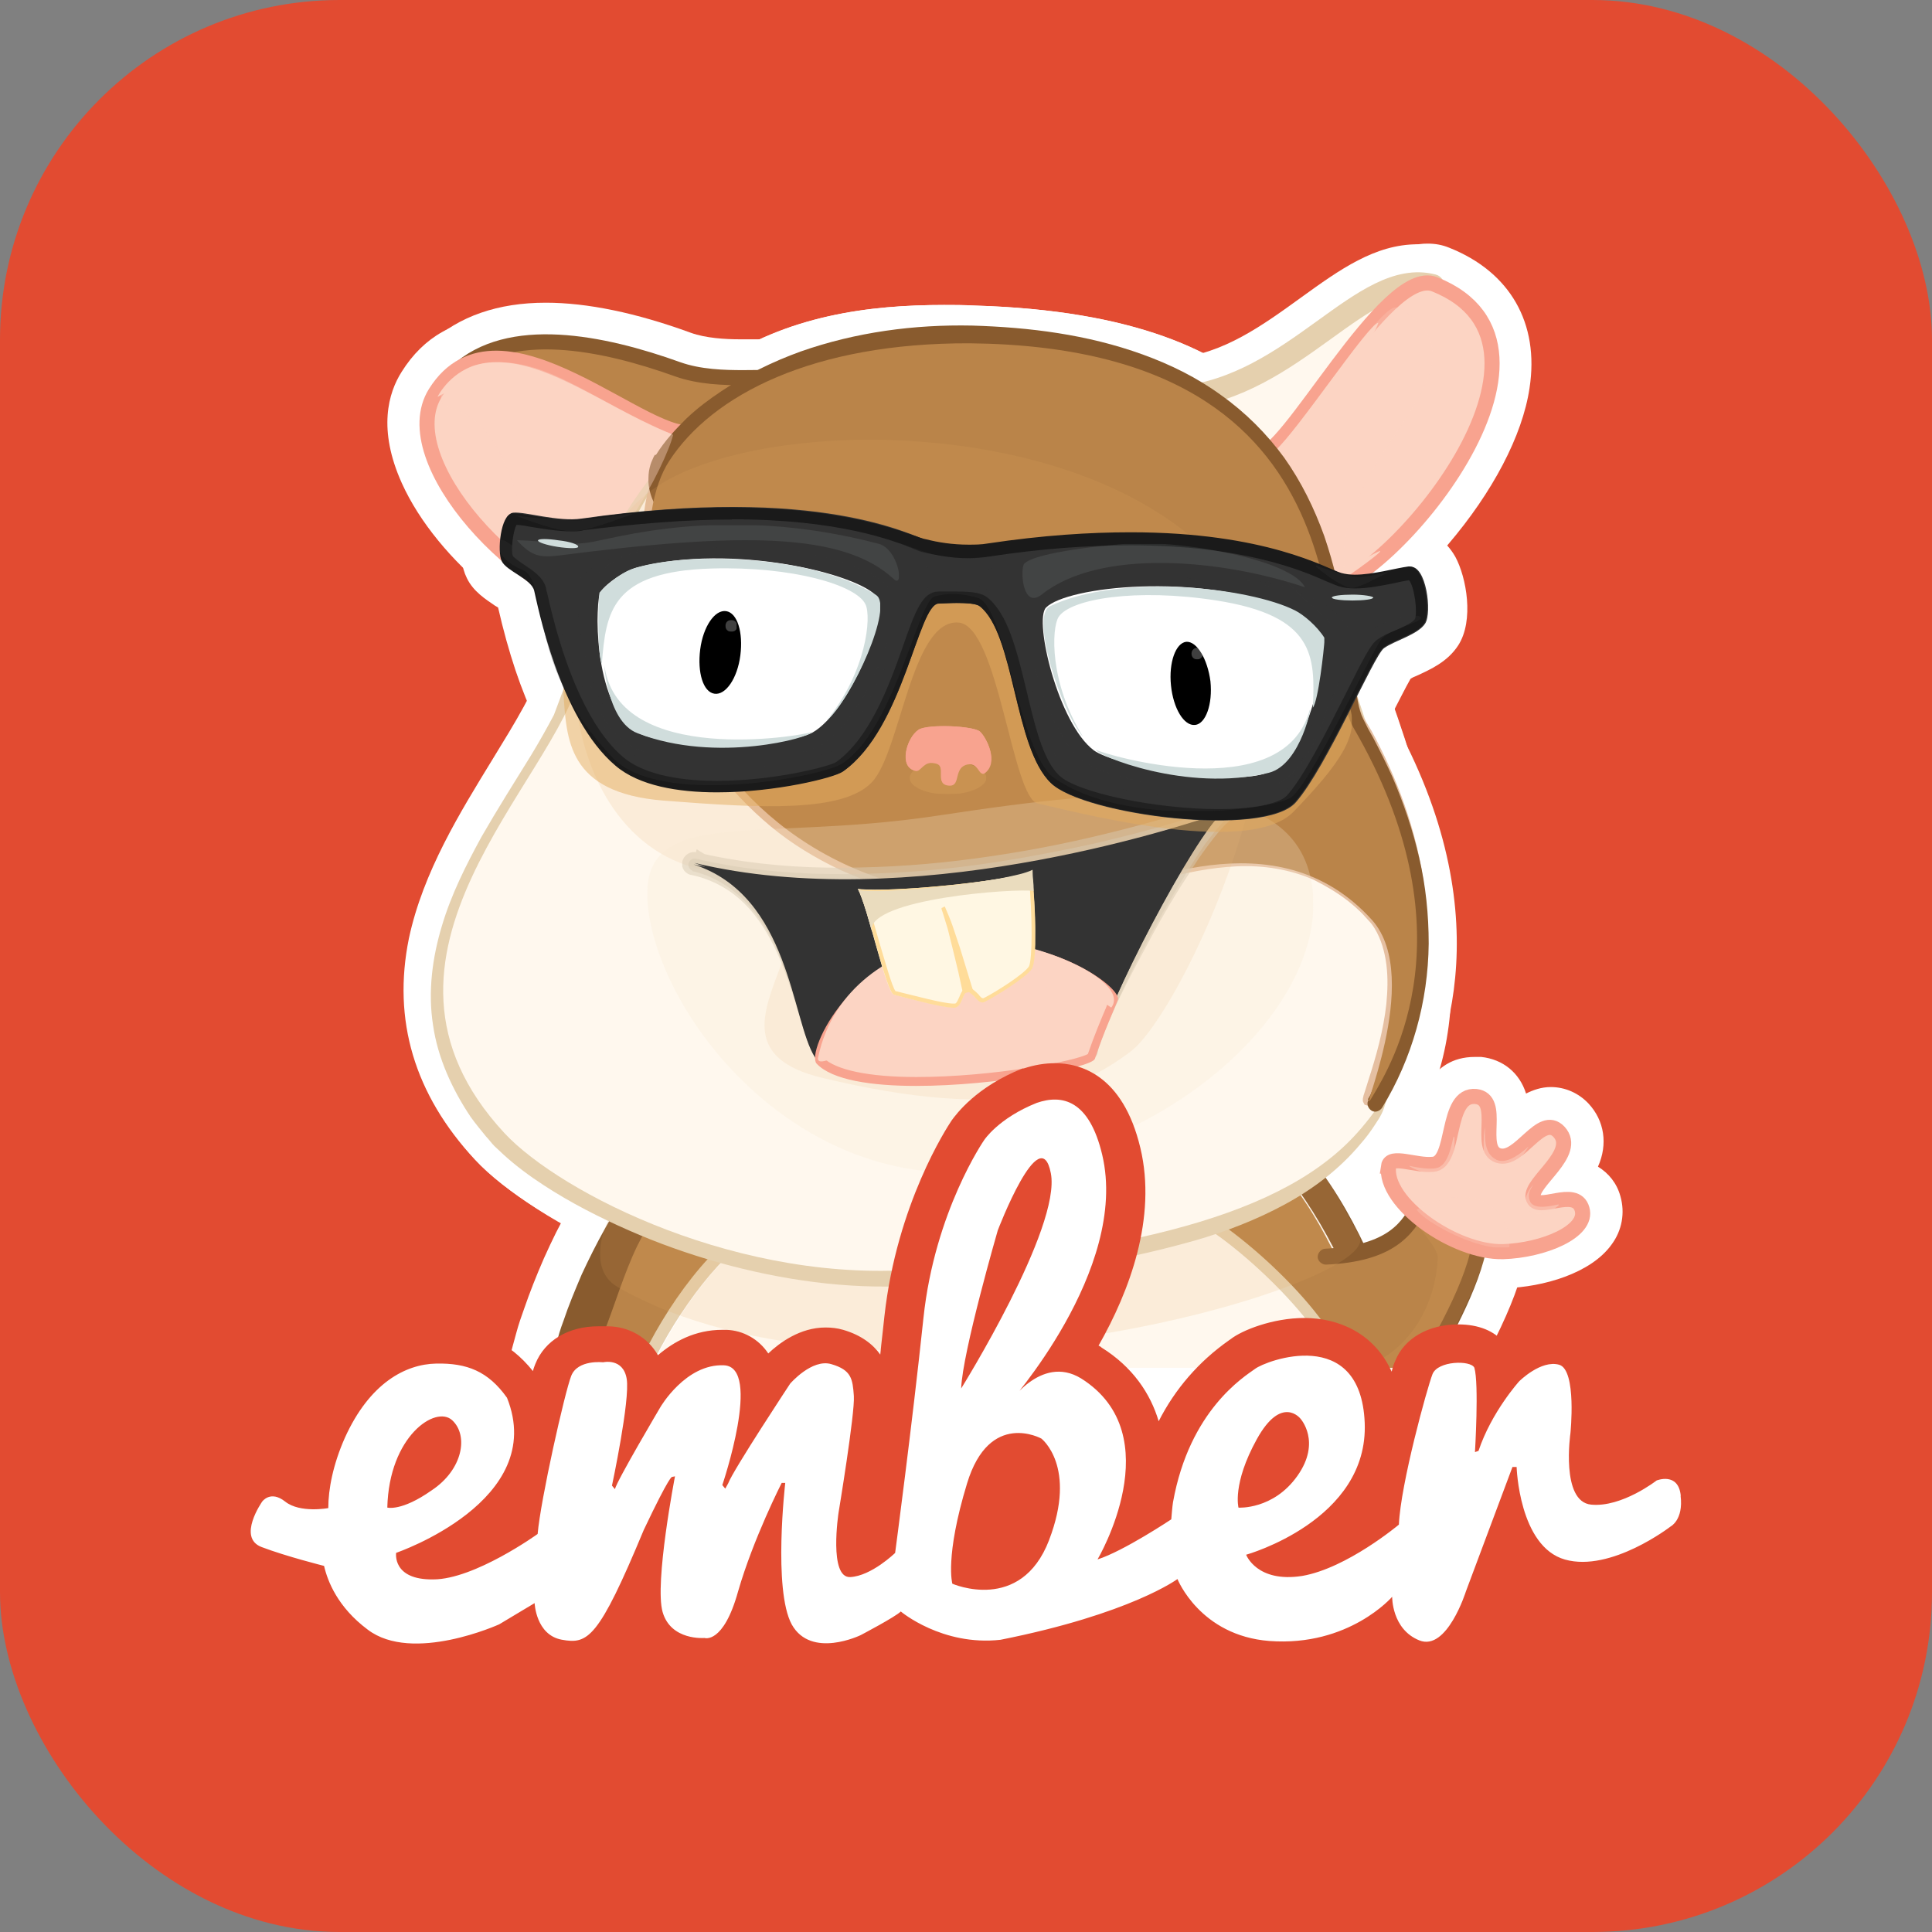<?xml version="1.0" encoding="UTF-8"?>
<svg id="Ebene_1" data-name="Ebene 1" xmlns="http://www.w3.org/2000/svg" xmlns:xlink="http://www.w3.org/1999/xlink" viewBox="0 0 256 256">
  <rect x="0" y="0" width="256" height="256" fill="#808080" stroke="none"/>
  <defs>
    <style>
      .cls-1 {
        clip-path: url(#clippath-20);
      }

      .cls-2 {
        fill: #eadcbe;
      }

      .cls-3 {
        clip-path: url(#clippath-11);
      }

      .cls-4 {
        clip-path: url(#clippath-16);
      }

      .cls-5 {
        fill: #fff;
      }

      .cls-6 {
        clip-path: url(#clippath-33);
      }

      .cls-7 {
        fill: #ffdc99;
      }

      .cls-8 {
        opacity: .5;
      }

      .cls-9 {
        clip-path: url(#clippath-41);
      }

      .cls-10 {
        clip-path: url(#clippath-32);
      }

      .cls-11 {
        stroke: #e5d0ae;
        stroke-width: 3px;
      }

      .cls-11, .cls-12, .cls-13, .cls-14, .cls-15 {
        fill: none;
      }

      .cls-11, .cls-15 {
        stroke-linecap: round;
        stroke-linejoin: round;
      }

      .cls-16 {
        clip-path: url(#clippath-2);
      }

      .cls-17 {
        clip-path: url(#clippath-13);
      }

      .cls-18 {
        clip-path: url(#clippath-37);
      }

      .cls-19 {
        clip-path: url(#clippath-25);
      }

      .cls-20 {
        fill: #d8cab2;
      }

      .cls-21 {
        fill: #895b2e;
      }

      .cls-22 {
        clip-path: url(#clippath-15);
      }

      .cls-23 {
        fill: #e5bfa1;
      }

      .cls-24 {
        fill: #fff8ee;
      }

      .cls-25 {
        clip-path: url(#clippath-6);
      }

      .cls-26 {
        clip-path: url(#clippath-40);
      }

      .cls-27 {
        fill: #e24b31;
      }

      .cls-28 {
        clip-path: url(#clippath-26);
      }

      .cls-29 {
        fill: #e3ab5e;
      }

      .cls-30 {
        opacity: .4;
      }

      .cls-31 {
        clip-path: url(#clippath-7);
      }

      .cls-32 {
        clip-path: url(#clippath-21);
      }

      .cls-33 {
        fill: #333;
      }

      .cls-34 {
        clip-path: url(#clippath-34);
      }

      .cls-35 {
        clip-path: url(#clippath-1);
      }

      .cls-36 {
        clip-path: url(#clippath-4);
      }

      .cls-37 {
        clip-path: url(#clippath-38);
      }

      .cls-38 {
        clip-path: url(#clippath-36);
      }

      .cls-39 {
        clip-path: url(#clippath-27);
      }

      .cls-40 {
        opacity: .3;
      }

      .cls-41 {
        fill: #f7e8d0;
      }

      .cls-42 {
        fill: #ba8449;
      }

      .cls-43 {
        clip-path: url(#clippath-12);
      }

      .cls-44 {
        fill: #fcd4c3;
      }

      .cls-45 {
        clip-path: url(#clippath-24);
      }

      .cls-12 {
        stroke: #f8a38f;
      }

      .cls-12, .cls-14 {
        stroke-miterlimit: 10;
      }

      .cls-12, .cls-15 {
        stroke-width: 2px;
      }

      .cls-46 {
        clip-path: url(#clippath-30);
      }

      .cls-47 {
        clip-path: url(#clippath-22);
      }

      .cls-48 {
        clip-path: url(#clippath-9);
      }

      .cls-49 {
        clip-path: url(#clippath);
      }

      .cls-50 {
        clip-path: url(#clippath-39);
      }

      .cls-51 {
        clip-path: url(#clippath-19);
      }

      .cls-52 {
        clip-path: url(#clippath-31);
      }

      .cls-53 {
        clip-path: url(#clippath-3);
      }

      .cls-54 {
        opacity: .1;
      }

      .cls-55 {
        clip-path: url(#clippath-8);
      }

      .cls-56 {
        fill: #fff7e3;
      }

      .cls-14 {
        stroke: #333;
        stroke-width: 4px;
      }

      .cls-57 {
        fill: #f8a38f;
      }

      .cls-58 {
        clip-path: url(#clippath-29);
      }

      .cls-59 {
        clip-path: url(#clippath-18);
      }

      .cls-60 {
        clip-path: url(#clippath-14);
      }

      .cls-61 {
        fill: #1a1a1a;
      }

      .cls-62 {
        clip-path: url(#clippath-17);
      }

      .cls-63 {
        fill: #e5d0ae;
      }

      .cls-64 {
        clip-path: url(#clippath-5);
      }

      .cls-15 {
        stroke: #895b2e;
      }

      .cls-65 {
        fill: #d0dddc;
      }

      .cls-66 {
        opacity: .15;
      }

      .cls-67 {
        clip-path: url(#clippath-10);
      }

      .cls-68 {
        clip-path: url(#clippath-23);
      }

      .cls-69 {
        opacity: .25;
      }

      .cls-70 {
        clip-path: url(#clippath-28);
      }

      .cls-71 {
        clip-path: url(#clippath-35);
      }
    </style>
    <clipPath id="clippath">
      <rect class="cls-13" x="61.06" y="66.36" width="132.47" height="46.27"/>
    </clipPath>
    <clipPath id="clippath-1">
      <rect class="cls-13" x="63.01" y="63" width="26.1" height="12.66"/>
    </clipPath>
    <clipPath id="clippath-2">
      <rect class="cls-13" x="169.3" y="69.72" width="19.85" height="13.44"/>
    </clipPath>
    <clipPath id="clippath-3">
      <rect class="cls-13" x="179.07" y="161.32" width="18.37" height="21.34"/>
    </clipPath>
    <clipPath id="clippath-4">
      <rect class="cls-13" x="186.65" y="150.61" width="6.1" height="5"/>
    </clipPath>
    <clipPath id="clippath-5">
      <rect class="cls-13" x="196.58" y="149.36" width="6.02" height="5.63"/>
    </clipPath>
    <clipPath id="clippath-6">
      <rect class="cls-13" x="187.67" y="158.58" width="12.35" height="6.72"/>
    </clipPath>
    <clipPath id="clippath-7">
      <rect class="cls-13" x="202.13" y="156.94" width="4.45" height="3.91"/>
    </clipPath>
    <clipPath id="clippath-8">
      <rect class="cls-13" x="79.5" y="150.46" width="100.74" height="28.53"/>
    </clipPath>
    <clipPath id="clippath-9">
      <rect class="cls-13" x="168.91" y="42.76" width="14.07" height="34.86"/>
    </clipPath>
    <clipPath id="clippath-10">
      <rect class="cls-13" x="58.01" y="47.99" width="34.54" height="24.7"/>
    </clipPath>
    <clipPath id="clippath-11">
      <rect class="cls-13" x="169.38" y="40.73" width="20.48" height="34.54"/>
    </clipPath>
    <clipPath id="clippath-12">
      <rect class="cls-13" x="76.07" y="58.23" width="91.68" height="87.46"/>
    </clipPath>
    <clipPath id="clippath-13">
      <rect class="cls-13" x="120.46" y="100.91" width="10.24" height="4.3"/>
    </clipPath>
    <clipPath id="clippath-14">
      <rect class="cls-13" x="119.99" y="96.22" width="11.33" height="7.74"/>
    </clipPath>
    <clipPath id="clippath-15">
      <rect class="cls-13" x="85.76" y="105.36" width="88.24" height="50.1"/>
    </clipPath>
    <clipPath id="clippath-16">
      <rect class="cls-13" x="90.37" y="106.14" width="73.15" height="37.12"/>
    </clipPath>
    <clipPath id="clippath-17">
      <rect class="cls-13" x="91.15" y="106.92" width="71.59" height="36.34"/>
    </clipPath>
    <clipPath id="clippath-18">
      <rect class="cls-13" x="91.93" y="107.7" width="70.03" height="35.48"/>
    </clipPath>
    <clipPath id="clippath-19">
      <rect class="cls-13" x="108.42" y="124.51" width="39.23" height="16.18"/>
    </clipPath>
    <clipPath id="clippath-20">
      <rect class="cls-13" x="113.66" y="115.52" width="23.52" height="18.13"/>
    </clipPath>
    <clipPath id="clippath-21">
      <rect class="cls-13" x="113.74" y="115.21" width="23.21" height="8.05"/>
    </clipPath>
    <clipPath id="clippath-22">
      <rect class="cls-13" x="124.76" y="120.13" width="4.3" height="11.49"/>
    </clipPath>
    <clipPath id="clippath-23">
      <rect class="cls-13" x="58.4" y="47.99" width="30.79" height="27.9"/>
    </clipPath>
    <clipPath id="clippath-24">
      <rect class="cls-13" x="74.66" y="77.07" width="104.49" height="33.22"/>
    </clipPath>
    <clipPath id="clippath-25">
      <rect class="cls-13" x="66.22" y="67.22" width="122.94" height="41.5"/>
    </clipPath>
    <clipPath id="clippath-26">
      <rect class="cls-13" x="78.18" y="72.93" width="39.47" height="26.73"/>
    </clipPath>
    <clipPath id="clippath-27">
      <rect class="cls-13" x="137.1" y="76.6" width="39.16" height="27.35"/>
    </clipPath>
    <clipPath id="clippath-28">
      <rect class="cls-13" x="66.22" y="71.52" width="122.16" height="35.95"/>
    </clipPath>
    <clipPath id="clippath-29">
      <rect class="cls-13" x="68.17" y="68.08" width="15.79" height="2.34"/>
    </clipPath>
    <clipPath id="clippath-30">
      <rect class="cls-13" x="118.97" y="71.91" width="16.96" height="4.14"/>
    </clipPath>
    <clipPath id="clippath-31">
      <rect class="cls-13" x="174.31" y="74.96" width="9.61" height="3.05"/>
    </clipPath>
    <clipPath id="clippath-32">
      <rect class="cls-13" x="76.53" y="72.46" width="22.59" height="22.35"/>
    </clipPath>
    <clipPath id="clippath-33">
      <rect class="cls-13" x="156.88" y="76.36" width="21.73" height="23.84"/>
    </clipPath>
    <clipPath id="clippath-34">
      <rect class="cls-13" x="79.27" y="74.02" width="37.36" height="21.49"/>
    </clipPath>
    <clipPath id="clippath-35">
      <rect class="cls-13" x="80.05" y="88.24" width="27.51" height="10.86"/>
    </clipPath>
    <clipPath id="clippath-36">
      <rect class="cls-13" x="138.2" y="77.69" width="37.28" height="19.93"/>
    </clipPath>
    <clipPath id="clippath-37">
      <rect class="cls-13" x="145.23" y="94.03" width="28.37" height="9.14"/>
    </clipPath>
    <clipPath id="clippath-38">
      <rect class="cls-13" x="96.07" y="82.15" width="1.56" height="1.56"/>
    </clipPath>
    <clipPath id="clippath-39">
      <rect class="cls-13" x="157.81" y="85.82" width="1.56" height="1.56"/>
    </clipPath>
    <clipPath id="clippath-40">
      <rect class="cls-13" x="68.48" y="69.57" width="50.64" height="7.42"/>
    </clipPath>
    <clipPath id="clippath-41">
      <rect class="cls-13" x="135.46" y="72.07" width="37.44" height="7.19"/>
    </clipPath>
  </defs>
  <g id="Ebene_2" data-name="Ebene 2">
    <rect class="cls-27" width="256" height="256" rx="45" ry="45"/>
  </g>
  <g>
    <path class="cls-5" d="m73.1,179.14c.16-.39.31-.78.47-1.17l.08-.16c.39-.94.78-1.95,1.17-2.89.47-1.25.94-2.58,1.41-3.83.31-.7.55-1.41.78-2.19.63-1.72,1.48-3.99,2.5-6.17.63-1.33,1.09-2.27,1.64-3.13.63-1.02,1.25-1.95,1.95-2.89l.55-.78.86-.55c.08-.08.23-.16.39-.23.39-.23.86-.39,1.17-.55.55-.23,1.25-.47,2.03-.7,1.09-.31,2.34-.63,3.83-.94,2.19-.47,4.53-.94,7.5-1.41,4.45-.7,9.22-1.33,14.93-1.95,10.08-1.09,20.16-1.88,29.86-2.34,5.16-.23,9.07-.31,12.74-.31h2.34c2.42.08,5.24.16,7.82.55.94.16,1.8.31,2.42.55.23.08.47.16.55.23l.78.31.63.55.7.7c.86.86,1.8,1.88,2.74,3.05,2.97,3.75,5.63,8.28,7.97,13.44,2.27,5,3.67,9.46,4.53,13.83l1.17,6.17h-14.38l-.86-4.14c-.94-4.38-12.74-15.94-18.6-18.21-.63-.23-3.13-.94-10.86-.94-15.94,0-38.45,2.81-41.66,3.52-3.83,1.8-9.69,9.3-13.05,16.8l-1.41,3.05"/>
    <path class="cls-42" d="m170.79,156.32c-.7-.94-1.48-1.8-2.34-2.58l-.55-.55s-.08,0-.16-.08c-.39-.16-.94-.23-1.48-.31-2.27-.31-4.69-.39-7.11-.47-4.92-.08-9.85.08-14.77.31-9.85.47-19.77,1.25-29.54,2.34-4.92.55-9.85,1.17-14.69,1.95-2.42.39-4.85.78-7.19,1.33-1.17.23-2.34.55-3.44.86-.55.16-1.09.31-1.56.55-.23.08-.47.16-.55.31,0,0-.08,0-.08.08-.55.78-1.09,1.56-1.64,2.42s-.94,1.8-1.41,2.74c-.86,1.88-1.64,3.83-2.34,5.78s-1.48,3.99-2.19,6.02c-.39,1.02-.78,2.03-1.25,3.05-.16.47-.39.94-.63,1.41h6.64c3.6-8.05,10.39-17.27,16.02-19.54,1.56-.63,26.73-3.75,43.38-3.75,6.17,0,10.39.47,12.74,1.33,6.8,2.66,20.4,15.24,21.81,22.04h3.83c-.78-4.3-2.34-8.52-4.14-12.58-2.03-4.69-4.45-8.99-7.35-12.66"/>
    <path class="cls-5" d="m177.98,186.41l-.78-4.22c-.7-3.52-1.88-7.27-3.75-11.41-2.03-4.38-4.22-8.21-6.72-11.25-.47-.63-.94-1.17-1.41-1.64-1.95-.31-4.22-.31-6.25-.39h-2.19c-3.52,0-7.27.08-12.27.31-9.53.47-19.3,1.25-29.23,2.34-5.55.63-10.16,1.25-14.38,1.88-2.74.39-4.92.86-6.88,1.25-1.25.31-2.19.55-3.05.78-.16,0-.23.08-.31.08-.16.31-.39.55-.55.86-.39.63-.7,1.33-1.25,2.27-.86,1.8-1.56,3.67-2.19,5.31-.31.7-.55,1.41-.78,2.11-.47,1.33-.94,2.66-1.48,3.99-.39,1.02-.86,2.03-1.25,3.13l-.08.16c-.16.47-.39.94-.55,1.33l-1.41,3.13h-9.14l-1.33-.63-.16-.08c-3.13-1.8-3.13-4.45-3.05-5.55v-.23l.16-.7.23-.86c.16-.55.31-1.17.47-1.72.31-1.17.7-2.27,1.09-3.36.7-2.03,1.56-4.22,2.58-6.56,1.09-2.42,2.11-4.53,3.28-6.49.55-1.02,1.17-2.03,1.95-3.2.7-1.09,1.48-2.19,2.27-3.2.7-.86,1.33-1.41,1.8-1.72h.08c.47-.39.94-.63,1.17-.7.7-.39,1.25-.63,1.64-.78.94-.39,1.8-.63,2.5-.86,1.56-.47,3.05-.78,4.14-1.02,2.27-.47,4.69-.94,7.74-1.41,4.53-.7,9.3-1.25,15.16-1.88,10.16-1.02,20.32-1.8,30.17-2.19,4.69-.16,8.36-.31,11.72-.31h3.6c2.5.08,5.31.16,8.36.63h.08c.7.16,1.8.31,3.05.7h.08c.31.16.78.31,1.33.55.39.23.7.39.94.55l.39.31.31.23.31.31.86.86c1.02,1.02,1.95,2.11,2.97,3.44,3.13,4.06,5.86,8.75,8.36,14.3,1.17,2.58,2.19,5.16,2.97,7.66.86,2.74,1.48,5.31,1.95,7.82l.94,6.02h-14.22v.08-.03Z"/>
    <path class="cls-5" d="m78.1,186.41l3.44-7.42c2.89-6.17,9.85-17.51,17.58-20.71l.16-.08c2.58-.94,28.68-3.99,44.63-3.99,8.91,0,12.27.86,13.99,1.56,8.05,3.13,22.04,16.33,23.92,24.15l1.56,6.41h-105.27v.08h-.01Z"/>
    <path class="cls-5" d="m172.74,186.41l-.94-3.99c-.86-3.67-11.88-14.69-17.58-16.96-.55-.23-2.81-.86-10.32-.86-15.32,0-37.51,2.74-41.11,3.44-2.97,1.48-8.36,7.82-11.88,15.32l-1.41,2.97h-12.97l3.28-7.27c3.83-8.6,11.41-19.23,18.84-22.2,2.89-1.17,29.31-4.14,45.33-4.14,6.96,0,11.65.55,14.54,1.64,8.05,3.13,23.13,16.73,25.01,25.79l1.25,6.25h-12.04,0Z"/>
    <path class="cls-5" d="m178.76,186.41l-1.48-1.41c-5.63-5.24-7.19-16.1-5.47-20.55,1.17-2.97,3.67-3.99,5.55-3.99.55,0,1.02.08,1.48.23,1.02-.08,3.36-2.03,4.06-3.13,1.09-2.03,3.2-3.28,5.78-3.28,3.83,0,10.08,3.05,12.11,5.94,1.17,1.64,1.48,3.6.86,5.31-.08.16-.16.47-.31.86-2.11,6.33-4.85,14.07-7.03,17.66l-1.48,2.42-14.07-.08h0v.02Z"/>
    <path class="cls-5" d="m178.29,186.41l4.85-7.89c2.34-3.83,3.99-6.96,5.08-9.38-2.74,1.95-6.56,3.13-12.27,3.44l-.16-.16-.08.55c-3.36,0-6.1-2.74-6.25-6.1-.08-1.64.55-3.28,1.64-4.53s2.66-1.95,4.3-2.03c5.63-.23,6.33-1.56,7.35-3.52,1.41-2.66,4.45-4.22,8.44-4.22,1.02,0,2.03.08,2.97.31,4.92,1.09,8.13,4.85,8.36,9.69.23,4.92-2.5,12.11-7.97,21.34l-1.48,2.5h-14.78Z"/>
    <path class="cls-5" d="m198.85,171.01c-6.33,0-13.21-4.14-16.73-8.21-3.2-3.67-3.52-6.96-3.2-9.07.39-2.58,2.5-5.16,6.33-5.16.7,0,1.41.08,2.03.16.63-2.81,2.11-8.68,8.13-8.68h.86c2.89.31,5.08,2.11,5.94,4.85.94-.47,2.03-.86,3.28-.86,1.88,0,3.67.78,5,2.19,2.11,2.27,2.58,5.39,1.25,8.36,1.41.86,2.5,2.19,2.97,3.91.63,2.19.23,4.53-1.17,6.41-2.74,3.83-9.07,5.63-14.07,5.78-.31.31-.47.31-.63.31"/>
    <path class="cls-5" d="m192.59,42.29c-5.71,3.6-11.96,11.8-19.62,23.06-1.17,1.8-3.13,2.74-5.31,2.74-2.81,0-6.41-1.72-10.55-5.08-6.56-5.31-6.72-8.28-6.8-9.46-.16-3.13,2.19-5.78,5.47-6.1,6.33-.55,11.57-4.38,16.65-8.05s9.77-7.03,15.4-7.03c1.09,0,2.27.16,3.36.39"/>
    <path class="cls-24" d="m156.25,52.68c15.32-1.41,24.31-17.27,33.61-14.85-6.25,3.91-12.43,11.72-21.1,24.54-2.11,3.05-16.73-9.3-12.5-9.69"/>
    <path class="cls-5" d="m57,45.42c3.83-3.52,8.99-5.31,15.32-5.31,5.47,0,11.96,1.33,19.23,3.99,1.95.7,4.53.86,6.49.86h2.89c1.8,0,5.63,0,7.27,3.52.55,1.33,1.25,4.06-.86,7.27-2.58,3.99-9.38,8.21-15.94,8.21h-.31c-3.52-.08-6.8-1.95-10.63-4.06-4.77-2.66-10.16-5.71-16.57-5.71-.86,0-1.8.08-2.66.16"/>
    <path class="cls-5" d="m174.85,83.32c-2.81,0-8.13-1.17-11.49-9.14-1.88-4.22-2.5-8.99-2.5-11.65,0-5.47,2.89-6.96,4.69-7.35,1.25-1.25,3.6-4.45,5.31-6.88,7.11-9.69,12.27-16.02,18.29-16.02,1.02,0,1.95.16,2.89.55,8.05,3.2,11.96,10,10.63,18.6-.94,6.33-4.92,13.83-10.79,20.71-2.74,3.2-9.85,10.71-16.18,11.18h-.86"/>
    <path class="cls-5" d="m82.47,86.29c-.7,0-1.41,0-2.03-.16-10-1.64-22.51-11.72-27.2-22.12-3.2-7.11-1.8-11.96,0-14.77,2.89-4.61,7.19-7.03,12.5-7.03,6.41,0,12.82,3.52,18.44,6.56,2.19,1.17,5.31,2.89,6.64,3.2.47-.16.94-.23,1.48-.23,2.03,0,3.91,1.09,5,2.97,2.58,4.53,1.02,16.73-3.05,23.76-2.81,5.16-7.03,7.82-11.8,7.82h.02Z"/>
    <path class="cls-5" d="m117.33,173.51c-23.45,0-46.66-11.49-54.4-19.85-8.05-8.68-10.94-18.52-8.75-29.31,1.88-8.83,6.8-16.73,11.1-23.76,2.97-4.85,5.78-9.38,6.56-12.66,9.53-42.13,33.45-47.52,53.22-47.52,1.25,0,2.58,0,4.06.08,42.13,1.25,46.35,21.57,48.85,33.76.47,2.27.94,4.38,1.48,5.78,14.15,34.7,16.49,55.49,7.82,69.56-8.52,13.83-27.2,20.63-64.4,23.68-1.8.16-3.67.23-5.55.23h.01Z"/>
    <path class="cls-5" d="m116.47,173.59c-23.92,0-46.03-11.88-53.46-19.93-8.05-8.68-10.94-18.52-8.75-29.31,1.88-8.83,6.8-16.73,11.1-23.76,2.97-4.85,5.78-9.38,6.56-12.66,9.53-42.13,33.45-47.52,53.22-47.52,1.25,0,2.58,0,4.06.08,42.13,1.25,46.35,21.57,48.85,33.76.47,2.27.94,4.38,1.48,5.78,13.91,34.15,16.18,54.79,7.66,68.85-9.77,16.18-32.75,21.41-64.16,24.38-2.19.23-4.38.31-6.56.31"/>
    <path class="cls-5" d="m177.35,144.2c.31-.7.63-1.48.94-2.19,3.2-7.66,5.63-14.38,1.8-18.68-4.53-5-23.68-14.07-40.72-22.04-32.59-15.4-52.75-25.32-55.65-35.17-.7-2.5-.39-5.08.94-7.27,5.63-8.83,21.34-18.29,42.83-18.29h.63c20.24.16,34.94,6.02,43.77,17.27,7.5,9.53,9.14,20.71,10.39,28.84.39,2.74.94,6.25,1.48,7.19,15.32,26.34,8.28,45.8,2.74,54.94l-9.14-4.61h-.01Z"/>
    <path class="cls-5" d="m161.33,113.88c-7.89,0-21.1-1.95-25.63-6.33-3.6-3.44-4.92-9.14-6.33-14.69-.55-2.34-1.48-6.1-2.34-7.82h-.08c-.31.86-.7,1.95-1.02,2.81-2.11,5.94-5.08,14.15-11.25,18.6-2.66,1.95-12.27,3.67-19.69,3.67h0c-7.42,0-13.05-1.56-16.8-4.77-5.39-4.53-9.46-12.9-12.19-24.85-.16-.08-.23-.16-.39-.23-1.25-.86-2.89-1.88-3.75-3.67-1.41-2.81-.86-7.82.63-10.47,1.09-1.95,2.97-3.2,5-3.36h.7c1.09,0,2.19.16,3.44.39s2.74.47,3.99.47h.7c7.42-1.09,14.38-1.56,20.71-1.56,15.4,0,23.52,3.13,26.57,4.38.23.08.47.16.63.23.86.23,2.5.55,4.22.55.63,0,1.25,0,1.8-.16,6.96-1.09,13.6-1.56,19.69-1.56,16.26,0,24.85,3.67,28.6,5.31.31.16.63.31.86.31h.31c1.02,0,2.5-.31,3.75-.55.94-.23,1.88-.39,2.74-.55h.7c2.42,0,4.61,1.41,5.94,3.75,1.48,2.74,2.5,8.44.39,11.72-1.41,2.19-3.67,3.2-5.55,4.06-.23.08-.55.23-.78.39-.63,1.09-1.72,3.28-2.66,5.08-2.74,5.31-5.78,11.41-8.6,14.69-2.5,2.81-7.19,4.14-14.3,4.14"/>
    <g class="cls-49">
      <g class="cls-40">
        <path class="cls-5" d="m158.19,112.61c-6.25,0-15.08-.94-21.41-5.39-3.6-2.58-5.24-7.74-7.5-16.02-.63-2.34-1.56-5.63-2.27-7.27h0c-.39.94-.86,2.19-1.25,3.2-2.34,6.33-5.55,14.93-11.41,18.52-3.05,1.88-12.5,3.6-19.85,3.6-7.89,0-13.6-1.8-16.88-5.24-8.36-8.75-10-17.12-11.02-22.04-.16-.7-.31-1.64-.47-2.19-4.92-2.58-5.24-6.41-5.16-8.05.23-3.05,2.58-5.31,5.47-5.31,1.95,0,3.2.94,4.14,1.56.08.08.16.16.31.16.08,0,.31.08.39.16,1.25.39,4.92,1.41,5.71,6.17.16.86,1.41,5.86,3.44,11.1,3.2,8.36,5.47,9.77,5.71,9.85,2.66.94,5.78,1.41,9.3,1.41,5.78,0,10.63-1.25,12.58-1.88,1.17-1.8,3.52-6.49,5.16-9.69,4.92-9.77,5.78-11.25,7.89-12.35,1.17-.63,2.58-.94,4.38-.94,2.34,0,5.71.55,7.27,1.25,3.6,1.56,5.47,6.25,9.69,18.37.78,2.19,1.72,5,2.34,6.41,3.13,1.48,10.24,2.5,17.66,2.5,2.11,0,3.67-.08,4.69-.16.7-1.48,1.72-3.6,2.58-5.39,5.94-12.66,6.88-14.15,8.36-15.32,2.58-1.95,7.11-3.28,9.69-3.28,3.44,0,5.31,2.27,5.78,4.45.86,4.53-3.6,6.25-5.08,6.8-.39.16-.94.39-1.33.55-.55.94-1.56,2.97-2.34,4.61-6.41,12.5-8.52,15.94-10.94,17.43-2.97,1.64-10.16,2.42-15.63,2.42"/>
      </g>
    </g>
    <g class="cls-35">
      <g class="cls-40">
        <path class="cls-5" d="m75.82,75.6c-.94,0-2.74-.16-6.33-1.33-.94-.31-1.8-.63-2.34-.86-1.17-.47-4.22-1.64-4.22-5.24v-5.24h5.16c.7,0,1.17.16,1.56.23,1.09.16,4.61.39,5.78.47l.7.08c.94,0,3.83-.39,5.08-.55,1.56-.23,2.03-.31,2.66-.31h4.45l.7,4.38c.31,2.19-.86,4.92-3.75,5.78-.16.08-.7.23-1.17.39-2.74,1.02-5.47,1.95-7.82,2.03-.16.16-.31.16-.47.16"/>
      </g>
    </g>
    <g>
      <g class="cls-16">
        <g class="cls-40">
          <path class="cls-5" d="m179.06,83.09c-1.72,0-3.44-.7-5.78-2.34-2.27-1.56-3.99-3.13-3.99-5.86v-5.24h5.08c.7,0,1.41.16,2.11.47.55.23,2.66.94,3.6,1.17.31,0,.94-.16,2.19-.39.63-.16,1.02-.16,1.56-.16h4.45l.7,4.38c.31,2.11-.63,4.77-3.52,5.78l-.94.47c-1.41.7-3.05,1.48-4.69,1.8-.16-.08-.47-.08-.78-.08"/>
        </g>
      </g>
      <path class="cls-5" d="m162.04,197.9h-19.23v-16.65h19.23v16.65Z"/>
    </g>
    <path class="cls-42" d="m170.79,156.32c-.7-.94-1.48-1.8-2.34-2.58l-.55-.55s-.08,0-.16-.08c-.39-.16-.94-.23-1.48-.31-2.27-.31-4.69-.39-7.11-.47-4.92-.08-9.85.08-14.77.31-9.85.47-19.77,1.25-29.54,2.34-4.92.55-9.85,1.17-14.69,1.95-2.42.39-4.85.78-7.19,1.33-1.17.23-2.34.55-3.44.86-.55.16-1.09.31-1.56.55-.23.08-.47.16-.55.31,0,0-.08,0-.08.08-.55.78-1.09,1.56-1.64,2.42s-.94,1.8-1.41,2.74c-.86,1.88-1.64,3.83-2.34,5.78s-1.48,3.99-2.19,6.02c-.39,1.02-.78,2.03-1.25,3.05-.16.47-.39.94-.63,1.41h6.64c3.6-8.05,10.39-17.27,16.02-19.54,1.56-.63,26.73-3.75,43.38-3.75,6.17,0,10.39.47,12.74,1.33,6.8,2.66,20.4,15.24,21.81,22.04h3.83c-.78-4.3-2.34-8.52-4.14-12.58-2.03-4.69-4.45-8.99-7.35-12.66"/>
    <path class="cls-21" d="m167.82,153.03h0Zm13.91,13.99c-2.11-4.69-4.53-9.14-7.74-13.21-.78-1.02-1.64-2.03-2.58-2.97l-.7-.7-.16-.16-.08-.08-.16-.16c-.16-.08-.31-.16-.39-.23-.23-.16-.47-.23-.7-.31-.86-.31-1.48-.39-2.19-.55-2.66-.39-5.16-.47-7.66-.55-5.08-.08-10,0-15.01.23-10,.39-19.93,1.17-29.86,2.19-4.92.55-9.93,1.09-14.93,1.88-2.5.39-4.92.78-7.42,1.33-1.25.31-2.5.55-3.75.94-.63.16-1.25.39-1.95.7-.31.16-.7.31-1.09.55-.16.16-.39.23-.63.39s-.47.39-.78.78h0c-.7.86-1.41,1.88-2.03,2.81-.63.94-1.25,1.95-1.8,2.97-1.09,1.95-2.11,3.99-3.05,6.02-.86,2.03-1.72,4.06-2.42,6.17-.39,1.02-.7,2.03-.94,3.13-.16.55-.31,1.02-.47,1.56l-.23.78-.08.39c0,.08.16.16.47.39h4.61c.23-.47.39-.94.63-1.41.39-1.02.86-2.03,1.25-2.97.78-2.03,1.48-3.99,2.19-6.02.7-1.95,1.48-3.99,2.34-5.78.47-.94.94-1.8,1.41-2.74.55-.86,1.02-1.64,1.64-2.42,0,0,.08,0,.08-.08.16-.08.39-.16.55-.31.47-.16,1.02-.39,1.56-.55,1.09-.31,2.27-.63,3.44-.86,2.34-.55,4.77-.94,7.19-1.33,4.85-.78,9.77-1.41,14.69-1.95,9.85-1.09,19.69-1.88,29.54-2.34,4.92-.23,9.85-.39,14.77-.31,2.42.08,4.92.16,7.11.47.55.08,1.09.23,1.48.31.08,0,.16,0,.16.08l.55.55c.86.86,1.56,1.72,2.34,2.58,2.89,3.67,5.31,7.97,7.35,12.35,1.8,4.06,3.36,8.28,4.14,12.58h3.91c-.39-2.42-1.02-4.77-1.72-7.03-.94-2.42-1.88-4.77-2.89-7.11"/>
    <path class="cls-24" d="m156.1,160.69c-2.03-.78-6.17-1.25-12.11-1.25-16.73,0-41.42,3.13-42.75,3.67-5.08,2.03-11.41,10.63-14.93,18.13h90.58c-1.48-5.86-14.07-17.9-20.79-20.55"/>
    <path class="cls-63" d="m156.64,159.21c-2.27-.86-6.56-1.33-12.74-1.33-16.65,0-41.81,3.13-43.38,3.75-5.71,2.34-12.43,11.49-16.02,19.54h1.72c3.52-7.42,9.85-16.02,14.93-18.13,1.33-.55,26.03-3.67,42.75-3.67,5.94,0,10.08.39,12.11,1.25,6.72,2.58,19.3,14.69,20.79,20.55h1.56c-1.33-6.72-14.93-19.3-21.73-21.96"/>
    <path class="cls-42" d="m187.59,159.91c-.94,1.95-5.86,6.96-10,5.78-2.19-.63-1.8,10.94,3.2,15.55h9.07c2.5-3.99,6.41-16.18,6.88-17.43.55-1.48-8.21-5.86-9.14-3.91"/>
    <path class="cls-21" d="m197.2,162.8c-.16-2.5-1.64-4.3-4.3-4.92-2.11-.47-4.92-.08-5.63,1.25-1.41,2.66-3.13,5.86-11.65,6.33-.55,0-1.02.55-1.02,1.09s.55,1.02,1.09,1.02c8.91-.39,11.49-3.83,13.36-7.35.39-.31,2.5-.7,4.22,0,1.25.55,1.8,1.41,1.88,2.74.23,4.85-4.85,13.83-7.58,18.37h2.42c3.05-5.31,7.42-13.52,7.19-18.52"/>
    <g class="cls-53">
      <g class="cls-66">
        <path class="cls-29" d="m179.65,181.48c5.55-1.33,10.47-6.88,10.86-14.77.08-1.48-2.97-4.3-2.97-5.08s9.3.16,9.77,2.34c.39,2.19-5.78,15.4-7.89,17.58-2.03,2.11-13.05.7-9.77-.08"/>
      </g>
    </g>
    <path class="cls-44" d="m184,154.52c-.7,4.85,8.75,11.49,15.16,11.33,5.31-.16,11.33-2.66,10.47-5.63-.86-3.05-6.02.55-6.49-1.56-.39-2.03,6.02-5.86,3.44-8.68-2.42-2.58-5.24,4.06-8.05,3.13s.55-7.42-2.97-7.82c-4.14-.39-2.58,8.83-5.71,8.99-2.19.23-5.63-1.33-5.86.23"/>
    <path class="cls-12" d="m184,154.52c-.7,4.85,8.75,11.49,15.16,11.33,5.31-.16,11.33-2.66,10.47-5.63-.86-3.05-6.02.55-6.49-1.56-.39-2.03,6.02-5.86,3.44-8.68-2.42-2.58-5.24,4.06-8.05,3.13s.55-7.42-2.97-7.82c-4.14-.39-2.58,8.83-5.71,8.99-2.19.23-5.63-1.33-5.86.23h.01Z"/>
    <g class="cls-36">
      <g class="cls-8">
        <path class="cls-44" d="m186.68,154.47c1.02.78,4.69,1.8,5.24.47.63-1.33,1.09-3.99.7-4.38-.31,1.25-.7,3.6-2.03,4.14-1.02.39-3.2-.08-3.91-.23"/>
      </g>
    </g>
    <g class="cls-64">
      <g class="cls-8">
        <path class="cls-44" d="m196.78,149.32c-.16.86-.86,4.92,1.25,5.47,1.8.47,3.13-.63,4.53-2.89-.78.7-2.74,2.42-4.22,1.8-1.48-.7-1.64-2.27-1.56-4.38"/>
      </g>
    </g>
    <g class="cls-25">
      <g class="cls-69">
        <path class="cls-44" d="m187.73,160.27c10.63-5.24,12.82,3.28,12.27,5-4.22.7-11.65-3.67-12.27-5"/>
      </g>
    </g>
    <g class="cls-31">
      <g class="cls-8">
        <path class="cls-44" d="m203.18,156.94c-1.8,2.03-.94,3.67.23,3.91,1.48.31,3.44-1.25,3.13-1.25-.39,0-3.28.94-3.83-.47-.39-1.09.23-1.72.47-2.19"/>
      </g>
    </g>
    <g class="cls-55">
      <g class="cls-66">
        <path class="cls-29" d="m81.8,170.51c34.15,19.62,101.91-.31,98.32-6.72-4.77-8.52-6.64-13.83-17.12-13.36-10.39.55-77.29,5.86-80.03,7.89-2.66,2.11-5.63,9.61-1.17,12.19"/>
      </g>
    </g>
    <path class="cls-24" d="m156.25,52.68c15.32-1.41,24.31-17.27,33.61-14.85-6.25,3.91-12.43,11.72-21.1,24.54-2.11,3.05-16.73-9.3-12.5-9.69"/>
    <path class="cls-11" d="m156.25,52.68c15.32-1.41,24.31-17.27,33.61-14.85-6.25,3.91-12.43,11.72-21.1,24.54-2.11,3.05-16.73-9.3-12.5-9.69h0Z"/>
    <path class="cls-42" d="m60.51,49.25c6.88-6.41,19.3-3.91,29.31-.31,5.71,2.03,13.13.39,13.6,1.56,1.25,2.74-6.17,8.36-12.27,8.21-6.02-.08-16.1-11.41-30.64-9.46"/>
    <path class="cls-15" d="m60.51,49.25c6.88-6.41,19.3-3.91,29.31-.31,5.71,2.03,13.13.39,13.6,1.56,1.25,2.74-6.17,8.36-12.27,8.21-6.02-.08-16.1-11.41-30.64-9.46Z"/>
    <path class="cls-44" d="m166.72,60.26c3.52,1.02,16.88-25.17,23.37-22.59,20.63,8.21-6.25,39.78-14.77,40.48-8.6.63-10.55-18.52-8.6-17.9"/>
    <path class="cls-12" d="m166.72,60.26c3.52,1.02,16.88-25.17,23.37-22.59,20.63,8.21-6.25,39.78-14.77,40.48-8.6.63-10.55-18.52-8.6-17.9h0Z"/>
    <path class="cls-44" d="m92.16,57.14c-5.71,2.5-25.95-18.68-34.47-5.08-5.63,8.99,11.41,27.12,23.6,29.07,12.19,1.95,13.83-25.32,10.86-23.99"/>
    <path class="cls-12" d="m92.16,57.14c-5.71,2.5-25.95-18.68-34.47-5.08-5.63,8.99,11.41,27.12,23.6,29.07,12.19,1.95,13.83-25.32,10.86-23.99h.01Z"/>
    <g class="cls-48">
      <path class="cls-44" d="m182.64,42.76c-1.09,3.6-10.32,12.9-9.07,20.87.47,2.97,3.6,11.72,4.92,11.41s4.69-2.42,4.38-1.95-4.69,3.67-6.33,4.53c-1.64-.86-8.6-17.04-7.58-17.9,3.05-2.74,12.35-16.8,13.68-16.96"/>
    </g>
    <g class="cls-67">
      <path class="cls-44" d="m57.96,52.61c6.25-3.83,17.66-2.19,24.31,4.3,2.34,2.34,3.05,10.16-2.27,15.47-2.11,2.11,12.5-7.5,12.58-10.32,0-2.81-.94-3.6-3.13-4.38-8.05-2.97-16.49-9.85-23.84-9.69-4.77.08-6.96,3.36-7.66,4.61"/>
    </g>
    <g class="cls-3">
      <g class="cls-69">
        <path class="cls-44" d="m185.17,40.71c14.22,7.82-8.68,19.69-6.96,34.47-2.97-.31-10.32-14.61-8.52-15.87,2.5-1.72,13.05-19.23,15.47-18.6"/>
      </g>
    </g>
    <path class="cls-63" d="m75.44,88.71c.23-1.02.39-2.11.39-3.13.08-1.09.16-2.19.39-3.2.08-.55.23-1.09.47-1.56s.39-1.02.55-1.48c.39-1.02.78-2.03,1.25-2.97,1.8-3.99,3.83-7.74,6.33-11.25s5.24-6.8,8.36-9.61c3.13-2.89,6.8-5.24,10.71-6.8,3.91-1.64,8.13-2.66,12.35-3.13,4.22-.55,8.44-.63,12.66-.55s8.44.31,12.66.86,8.44,1.48,12.5,2.97c2.03.78,3.99,1.64,5.86,2.74s3.67,2.42,5.31,3.99c1.64,1.48,3.05,3.28,4.22,5.16s2.03,3.91,2.81,6.02c.7,2.03,1.25,4.14,1.72,6.25s.78,4.14,1.25,6.1c.23.94.55,1.88.86,2.81.39.94.78,1.95,1.09,2.97.7,1.95,1.48,3.99,2.19,5.94,2.74,7.97,5.16,16.1,6.64,24.38.7,4.14,1.25,8.36,1.33,12.58s-.31,8.44-1.48,12.5c-.31,1.02-.63,2.03-1.02,2.97s-.94,1.88-1.25,2.89c-.16.55-.31,1.02-.55,1.48-.23.47-.55.94-.86,1.41-.55.86-1.25,1.8-1.95,2.58-2.74,3.28-6.25,5.94-10,7.97s-7.82,3.6-11.88,4.77c-4.14,1.17-8.21,2.11-12.43,2.89s-8.36,1.33-12.5,1.88c-2.11.23-4.22.47-6.33.7l-3.13.31c-1.02.08-2.11.16-3.2.23-8.6.47-17.19-.78-25.4-3.05-4.14-1.17-8.13-2.58-12.04-4.3s-7.74-3.67-11.33-6.02c-1.8-1.17-3.6-2.5-5.24-3.99-.39-.39-.86-.78-1.25-1.17s-.7-.86-1.09-1.25c-.7-.86-1.41-1.72-2.03-2.58-2.42-3.6-4.38-7.82-5-12.19-.7-4.45-.08-8.99,1.17-13.13,1.25-4.22,3.2-8.05,5.24-11.8,2.11-3.67,4.38-7.27,6.56-10.79,1.09-1.8,2.11-3.6,3.05-5.39.86-2.34,1.64-4.14,2.03-6.02h0Zm3.13.7c-.55,2.19-1.48,4.22-2.5,6.17s-2.11,3.75-3.2,5.55c-2.19,3.6-4.45,7.11-6.41,10.71s-3.75,7.35-4.85,11.18c-1.09,3.83-1.56,7.82-.94,11.72.63,3.83,2.27,7.5,4.61,10.71.55.78,1.25,1.56,1.88,2.34.31.39.7.78,1.02,1.09.31.39.7.7,1.02,1.02,1.41,1.33,3.05,2.5,4.77,3.67,3.44,2.19,7.03,4.14,10.86,5.78,3.75,1.64,7.66,3.05,11.65,4.14,3.99,1.09,7.97,1.95,12.04,2.5,4.06.55,8.13.7,12.19.55,1.02-.08,2.03-.16,3.05-.23l3.13-.31c2.03-.16,4.14-.39,6.25-.63,4.14-.39,8.28-.94,12.35-1.64,4.14-.7,8.13-1.48,12.11-2.58s7.89-2.34,11.65-3.99c3.67-1.72,7.27-3.83,10.16-6.72.7-.7,1.41-1.48,2.03-2.27.31-.39.63-.86.94-1.25s.7-.78,1.02-1.25c.7-.86,1.02-1.8,1.48-2.74.39-.94.7-1.95.94-2.97,1.02-4.06,1.25-8.28,1.02-12.43-.31-4.14-1.02-8.28-2.03-12.35-1.95-8.13-4.85-15.94-7.89-23.68-.78-1.95-1.56-3.91-2.34-5.78l-1.25-2.89c-.39-1.02-.78-2.11-1.09-3.13-.55-2.11-.94-4.14-1.41-6.17-.39-2.03-.94-3.99-1.56-5.86-1.33-3.83-3.28-7.27-6.17-10-2.81-2.74-6.33-4.85-10.08-6.41s-7.82-2.58-11.88-3.28-8.21-1.09-12.35-1.33c-4.14-.16-8.36-.23-12.5.23s-8.21,1.33-12.04,2.97c-3.83,1.56-7.35,3.83-10.32,6.64-3.05,2.81-5.47,6.25-7.27,9.85-1.88,3.67-3.2,7.58-4.38,11.49-.31.94-.55,1.95-.78,2.97-.16.47-.23,1.02-.39,1.48-.08.23-.08.55-.16.78s-.16.47-.31.7c-.39.94-.86,1.88-1.33,2.81-.16.86-.47,1.8-.7,2.81h0l-.04.03Z"/>
    <path class="cls-24" d="m77,89.1c-3.28,14.54-31.97,37.51-10.16,61.04,7.42,7.97,31.5,20.24,55.65,17.98,62.84-5.94,78.7-21.1,52.21-86.13-4.3-10.55.55-34.94-45.64-36.34-19.38-.55-42.67,2.11-52.05,43.45"/>
    <path class="cls-23" d="m87.87,60.66c2.03-3.13,4.69-5.71,7.66-7.82s6.33-3.67,9.69-4.92c6.88-2.5,14.07-3.44,21.26-3.67,7.19-.16,14.46.39,21.49,2.19,3.52.94,6.96,2.19,10.24,3.99s6.33,3.99,8.91,6.72c2.58,2.74,4.69,5.78,6.33,9.14s2.81,6.88,3.67,10.39c.86,3.6,1.41,7.11,1.88,10.63.23,1.8.47,3.52.86,5.16.16.86.39,1.64.63,2.27.08.16.16.31.23.47l.08.08.08.08.16.31.7,1.17c3.44,6.33,6.02,13.29,6.96,20.55.47,3.6.55,7.27.16,10.94-.39,3.6-1.33,7.19-2.74,10.55-.7,1.64-1.48,3.28-2.42,4.92-.23.39-.47.78-.7,1.17s-.47.7-.78,1.17c-.08.08-.08.16-.16.23-.23-.16.31.55-1.25,0-.39-.7-.16-.55-.23-.7,0-.23.08-.31.08-.47l.23-.7.39-1.25c1.09-3.36,2.03-6.72,2.42-10.24.16-1.72.23-3.44,0-5.24-.23-1.72-.7-3.36-1.56-4.77-.23-.39-.47-.7-.78-1.02-.31-.31-.55-.63-.86-.94-.63-.63-1.25-1.17-1.95-1.72-1.41-1.09-2.89-1.95-4.45-2.74-3.2-1.41-6.72-1.95-10.16-1.8-3.52.16-6.96.86-10.32,1.8-1.72.47-3.36,1.02-5.08,1.56-.86.31-1.72.55-2.58.78-.47.16-.86.23-1.41.31-.47.08-.86.16-1.33.16-3.6.39-7.11.63-10.79.55-3.6-.08-7.19-.47-10.79-1.25-3.52-.78-7.03-1.95-10.32-3.44-3.28-1.56-6.41-3.44-9.22-5.78s-5.31-5-7.5-7.89c-4.38-5.86-7.27-12.66-8.68-19.77-.7-3.6-1.02-7.19-.86-10.86.08-1.8.31-3.67.7-5.47.47-1.41,1.09-3.2,2.11-4.85h0v.02Zm1.56,1.02c-.86,1.41-1.41,2.97-1.8,4.69-.39,1.64-.55,3.36-.7,5.08-.16,3.44.23,6.96.94,10.32,1.48,6.8,4.38,13.29,8.6,18.76,2.11,2.74,4.53,5.24,7.19,7.42,2.66,2.19,5.63,4.06,8.75,5.55,3.13,1.48,6.41,2.58,9.85,3.36,3.36.78,6.88,1.25,10.32,1.33,3.52.16,6.96,0,10.47-.39l1.33-.16c.39-.08.78-.16,1.25-.23.86-.23,1.64-.47,2.5-.7,1.72-.47,3.44-1.02,5.16-1.41,3.44-.86,7.03-1.48,10.71-1.48s7.27.63,10.55,2.19c1.64.78,3.2,1.72,4.61,2.81.7.55,1.41,1.17,2.03,1.8l.94.94c.31.31.63.7.86,1.09,1.02,1.56,1.56,3.36,1.8,5.24.24,1.88.23,3.67.08,5.47-.31,3.6-1.09,7.11-2.11,10.55l-.39,1.25-.16.63c0,.08-.08.23,0,.23-.08-.08.16.16-.16-.55-1.48-.55-.94.16-1.09-.08h0c.16-.31.39-.7.63-1.09s.39-.78.63-1.17c.78-1.56,1.48-3.13,2.11-4.77,2.34-6.49,2.81-13.6,1.64-20.4-.55-3.44-1.56-6.72-2.81-9.93-1.25-3.2-2.74-6.33-4.45-9.38l-.63-1.09-.16-.31-.08-.16-.08-.16c-.16-.23-.23-.47-.31-.7-.39-.94-.63-1.95-.86-2.81-.39-1.8-.7-3.6-.94-5.31-.55-3.52-1.02-6.96-1.88-10.32-.78-3.36-1.88-6.64-3.36-9.69s-3.28-5.86-5.63-8.36c-4.53-4.92-10.79-8.21-17.43-10.16-6.64-1.95-13.68-2.58-20.71-2.58s-13.99.86-20.55,3.05c-3.28,1.09-6.41,2.58-9.3,4.53-2.97,1.88-5.47,4.22-7.35,7.11h-.01Z"/>
    <path class="cls-21" d="m86.93,60.26c1.17-1.88,2.58-3.36,3.99-4.77,1.48-1.41,3.05-2.58,4.69-3.67,3.28-2.19,6.8-3.91,10.47-5.24,7.35-2.58,15.08-3.6,22.74-3.44,7.58.23,15.24,1.17,22.59,3.83,3.67,1.33,7.19,3.05,10.39,5.39,3.2,2.27,6.02,5.08,8.36,8.28,2.27,3.2,3.99,6.72,5.31,10.39,1.25,3.67,2.11,7.42,2.74,11.1.31,1.88.55,3.67.86,5.55.31,1.8.55,3.67.86,5.31.16.86.39,1.64.7,2.27l.08.16.08.16.16.31.31.63.7,1.25c.86,1.64,1.72,3.36,2.5,5.08,1.48,3.44,2.74,7.11,3.6,10.86.86,3.67,1.25,7.5,1.25,11.33-.08,7.66-2.19,15.24-6.17,21.73h0c-.31.47-.94.7-1.41.39s-.63-.86-.47-1.25h0c1.09-2.81,2.27-5.47,3.13-8.21.94-2.74,1.56-5.55,1.56-8.28s-.7-5.39-2.34-7.5c-.08-.16-.23-.31-.31-.39l-.16-.16-.16-.23-.7-.7c-.47-.47-1.02-.94-1.56-1.33-1.09-.86-2.34-1.64-3.52-2.42-4.92-3.05-10.16-5.71-15.47-8.36-5.31-2.58-10.71-5.08-16.02-7.5-10.79-4.92-21.57-9.85-32.2-15.16-5.31-2.74-10.55-5.47-15.71-8.75-2.74-1.95-5.24-3.67-7.66-5.86-1.17-1.09-2.34-2.34-3.28-4.06-.47-.86-.86-1.88-.94-3.13,0-.63,0-1.25.16-1.88.08-.31.16-.63.31-.94.08-.23.31-.7.39-.78h.16-.01Zm4.38,2.66c-.16.23-.08.16-.16.23,0,.05-.03.11-.08.16v.31c0,.23.16.63.31,1.09.47.94,1.33,1.95,2.27,2.81,1.95,1.88,4.22,3.6,6.64,5.16,4.77,3.2,9.93,6.02,15.16,8.83,10.39,5.47,21.1,10.55,31.73,15.71,5.31,2.58,10.63,5.24,15.94,7.89,5.31,2.74,10.55,5.47,15.63,8.83,1.25.86,2.5,1.72,3.67,2.74.63.47,1.17,1.02,1.8,1.56.31.31.55.55.86.94l.16.23.23.23c.16.16.23.31.39.47.94,1.33,1.64,2.81,2.11,4.38s.55,3.2.55,4.77c-.08,3.13-.94,6.17-1.95,9.07-1.02,2.89-2.27,5.55-3.44,8.28l-1.88-.94h0c3.67-6.25,5.39-13.44,5.31-20.63-.16-7.19-2.03-14.3-5.08-20.87-.78-1.64-1.56-3.28-2.5-4.85l-1.41-2.5c-.55-1.02-.78-2.03-1.02-2.97-.47-1.95-.78-3.75-1.09-5.63s-.63-3.67-.94-5.39c-.7-3.6-1.56-7.03-2.81-10.39-1.25-3.28-2.89-6.49-4.92-9.22-2.03-2.81-4.61-5.24-7.42-7.19-2.89-1.95-6.02-3.52-9.38-4.61-6.72-2.27-13.91-3.05-21.1-3.13-3.6,0-7.11.16-10.63.78-3.52.55-6.96,1.41-10.24,2.58s-6.49,2.66-9.38,4.53c-1.48.94-2.81,1.95-4.06,3.13s-2.42,2.34-3.28,3.6h.01Z"/>
    <path class="cls-42" d="m88.65,61.12c-8.6,13.29,1.64,64.32,55.65,57.44,5.71-.7,24.7-10.86,37.51,3.36,6.96,7.82-2.42,27.59,0,23.45,2.74-4.53,13.21-22.04-2.5-49-5-8.68,3.28-50.33-50.8-50.88-20.71-.08-34.15,6.8-39.86,15.63"/>
    <g class="cls-43">
      <g class="cls-66">
        <path class="cls-29" d="m87.22,64.35c15.55-10,62.6-9.3,77.61,14.69,10,15.94-8.28,55.33-15.08,60.34-6.72,5-16.1,9.38-40.8,3.44-20.95-5,10.55-24.46-13.99-27.28-22.43-2.58-24.7-40.25-7.74-51.19"/>
      </g>
    </g>
    <g class="cls-17">
      <g class="cls-69">
        <path class="cls-29" d="m130.7,103.07c0,1.17-2.27,2.19-5.08,2.19s-5.08-.94-5.08-2.19c0-1.17,2.27-2.19,5.08-2.19,2.81.08,5.08,1.02,5.08,2.19"/>
      </g>
    </g>
    <path class="cls-57" d="m121.71,96.69c1.17-.78,7.42-.55,8.21.31.78.78,2.5,4.06.55,5.47-.7.47-.7-1.48-2.27-1.17-1.88.39-.86,2.81-2.34,2.81-2.27-.08-.08-2.66-2.03-2.97-1.48-.31-1.8,1.17-2.5,1.02-2.27-.47-1.25-4.38.39-5.47"/>
    <g class="cls-60">
      <path class="cls-57" d="m125.08,96.22c-1.48,0-2.89.16-3.36.47-1.64,1.09-2.66,5-.47,5.39h.08c.55,0,.86-1.09,2.03-1.09h.39c1.95.31-.16,2.97,2.03,2.97h0c1.41,0,.39-2.34,2.34-2.74h.31c1.09,0,1.25,1.25,1.72,1.25.08,0,.16,0,.23-.08,2.03-1.41.31-4.69-.55-5.47-.39-.39-2.66-.7-4.77-.7m0,.55h0c2.34,0,4.14.31,4.45.55.47.47,1.41,2.19,1.25,3.44-.08.47-.23.86-.55,1.09,0-.08-.08-.08-.16-.16-.31-.39-.78-1.02-1.64-1.02-.16,0-.31,0-.39.08-1.33.31-1.56,1.33-1.8,2.03-.16.7-.23.7-.47.7h0c-.63,0-.63-.16-.63-.86s0-1.8-1.41-2.03h-.47c-.86,0-1.41.55-1.8.86-.08.08-.23.23-.31.23-.31-.08-.63-.23-.78-.86-.23-1.09.55-2.97,1.41-3.6.47-.31,1.56-.47,3.28-.47"/>
    </g>
    <g class="cls-22">
      <g class="cls-69">
        <path class="cls-41" d="m173.84,117.2c2.34,15.01-16.41,33.84-41.66,37.75-25.24,3.83-43.84-18.68-46.19-33.76-2.34-15.01,13.13-9.3,38.37-13.13,25.24-3.83,47.13-5.86,49.47,9.14"/>
      </g>
    </g>
    <g class="cls-4">
      <g class="cls-8">
        <path class="cls-20" d="m107.96,140.04c-.7-1.09-1.09-2.42-1.48-3.67l-1.17-3.75c-.78-2.5-1.64-5-2.81-7.35s-2.66-4.53-4.53-6.17c-1.88-1.64-4.14-2.74-6.56-3.2h0c-.86-.31-1.25-1.17-.94-1.95s1.09-1.17,1.8-1.02c5.63,1.33,11.49,1.95,17.27,2.03s11.72-.23,17.58-.94,11.65-1.72,17.35-3.05,11.41-2.89,16.96-4.77c.86-.31,1.72.16,1.95.94.23.63,0,1.25-.47,1.64h0c-.16.16-.47.39-.7.63-.23.23-.47.55-.7.78-.47.55-.94,1.17-1.41,1.8-.94,1.25-1.8,2.5-2.58,3.83-1.72,2.58-3.28,5.24-4.77,7.97-1.48,2.74-2.97,5.47-4.3,8.21-.7,1.41-1.33,2.81-1.88,4.22-.31.7-.55,1.41-.86,2.19-.16.39-.23.7-.31,1.09v.16c0,.05-.03.11-.08.16,0,.08-.08.16-.16.16-.08.08-.16.16-.31.23-.16.16-.39.23-.55.31-1.48.63-3.05.94-4.53,1.25s-3.05.55-4.61.7c-3.13.39-6.17.7-9.3.78-3.13.16-6.25.16-9.3-.16-1.56-.16-3.13-.39-4.61-.78-.78-.23-1.48-.47-2.19-.86-.7-.31-1.33-.78-1.8-1.41m.08-.08c.39.63,1.09,1.09,1.8,1.41.7.31,1.41.55,2.19.78,1.48.39,3.05.63,4.61.7,3.13.23,6.17.23,9.3.08s6.17-.55,9.22-.94c1.48-.23,3.05-.47,4.53-.86s3.05-.7,4.38-1.33c.16-.08.31-.16.47-.31.16-.08.23-.16.23-.23.08-.39.16-.78.31-1.17.23-.78.47-1.48.7-2.27.55-1.48,1.09-2.89,1.72-4.38,1.25-2.89,2.5-5.71,3.83-8.52,1.33-2.81,2.74-5.63,4.22-8.36.7-1.41,1.48-2.74,2.34-4.14.39-.7.86-1.41,1.33-2.03.23-.31.47-.7.7-1.02.31-.31.55-.7.94-1.02h0l1.48,2.66c-5.71,1.95-11.41,3.52-17.27,4.85s-11.72,2.42-17.66,3.13-11.96,1.09-17.98.94-12.04-.86-17.98-2.27l.86-3.13h0c2.58,1.56,4.92,3.05,6.72,5.16s3.05,4.53,4.06,7.03c.94,2.5,1.72,5.08,2.34,7.58.31,1.25.7,2.58,1.02,3.83.47,1.48.86,2.74,1.56,3.83"/>
      </g>
    </g>
    <g class="cls-62">
      <g class="cls-8">
        <path class="cls-20" d="m107.98,140.05c-.7-1.09-1.09-2.34-1.48-3.6s-.7-2.5-1.09-3.75c-.78-2.5-1.56-5-2.74-7.42-1.09-2.34-2.58-4.53-4.38-6.25-1.88-1.8-4.14-3.05-6.56-3.6h0v-.08c-.39-.16-.63-.63-.47-1.02.16-.39.55-.63.94-.55,5.71,1.33,11.57,1.95,17.51,2.03s11.8-.23,17.66-.94c5.86-.71,11.65-1.8,17.43-3.05,5.78-1.33,11.49-2.89,17.04-4.77.39-.16.86.08,1.02.47.08.31,0,.63-.23.86h0c-.47.39-1.02,1.02-1.48,1.56-.47.55-.94,1.25-1.41,1.8-.86,1.25-1.72,2.58-2.5,3.91-1.64,2.58-3.2,5.31-4.69,8.05s-2.89,5.47-4.14,8.28c-.63,1.41-1.25,2.81-1.88,4.22-.31.7-.55,1.41-.78,2.19-.16.39-.23.7-.31,1.09-.08.31-.31.39-.47.55s-.39.23-.55.31c-1.48.63-3.05.94-4.53,1.25s-3.05.55-4.61.78c-3.05.39-6.17.7-9.3.86-3.13.16-6.25.16-9.3-.16-1.56-.16-3.13-.39-4.61-.78-.78-.23-1.48-.47-2.19-.78-.78-.39-1.48-.86-1.88-1.48m0-.08c.39.63,1.09,1.09,1.8,1.48.7.31,1.41.55,2.19.78,1.48.39,3.05.63,4.61.7,3.13.31,6.17.23,9.3.08,3.13-.15,6.17-.47,9.3-.94,1.48-.23,3.05-.47,4.61-.86,1.48-.31,3.05-.7,4.38-1.33.16-.08.31-.16.47-.31.16-.08.31-.23.31-.31.08-.39.16-.78.31-1.17.23-.78.47-1.48.78-2.19.55-1.48,1.17-2.89,1.8-4.3,1.25-2.89,2.58-5.63,3.99-8.44s2.81-5.55,4.38-8.28c.78-1.41,1.56-2.74,2.42-3.99.39-.7.86-1.33,1.33-1.95.47-.63.94-1.25,1.64-1.88h0l.78,1.41c-5.63,1.95-11.41,3.52-17.19,4.85s-11.65,2.34-17.58,3.13c-5.94.7-11.88,1.09-17.9.94-5.94-.16-11.96-.78-17.82-2.11l.39-1.48h0c2.58,1.02,4.92,2.58,6.72,4.61s3.13,4.38,4.14,6.8c1.02,2.42,1.8,4.92,2.5,7.5.31,1.25.7,2.5,1.09,3.83.16,1.09.55,2.34,1.25,3.44"/>
      </g>
    </g>
    <path class="cls-33" d="m108.03,139.98c3.99,6.25,36.58,1.95,37.12-.55,1.41-6.33,13.13-28.68,16.88-31.81-6.72,2.34-41.66,13.52-70.03,6.72,12.74,4.3,12.9,20.79,16.02,25.63"/>
    <g class="cls-59">
      <path class="cls-33" d="m161.92,107.74c-5.24,1.8-27.28,8.91-50.1,8.91-6.72,0-13.44-.63-19.93-2.11,12.82,4.14,12.97,20.71,16.1,25.56,1.48,2.34,7.19,3.2,13.68,3.2,10.47,0,23.06-2.19,23.45-3.75,1.41-6.41,13.05-28.76,16.8-31.81m-4.38,3.05c-5.08,7.66-12.43,22.43-13.91,27.98-1.95,1.09-12.04,2.97-21.96,2.97-7.97,0-11.57-1.33-12.35-2.5s-1.41-3.36-2.03-5.86c-1.33-4.77-3.2-11.33-7.66-15.87,3.91.47,7.97.7,12.27.7,18.6-.08,36.81-4.77,45.64-7.42"/>
    </g>
    <path class="cls-44" d="m121.39,143.27c-6.72,0-11.1-.94-12.82-2.81-.16-.16-.16-1.09.63-2.89,1.88-4.3,7.66-11.65,17.66-12.27.7,0,1.33-.08,1.95-.08,11.72,0,18.76,5.94,18.76,6.96-.16.31-.31.78-.55,1.41-.63,1.48-1.56,3.83-2.42,6.33-1.02,1.02-12.74,3.36-23.21,3.36"/>
    <path class="cls-57" d="m128.82,124.82c-.7,0-1.33,0-2.03.08-13.68.86-20.01,14.38-18.6,16.02,2.03,2.19,7.27,2.97,13.21,2.97,10.55,0,23.29-2.42,23.68-3.6,1.17-3.52,2.5-6.41,3.05-7.82.47-1.41-7.42-7.74-19.3-7.66m0,1.02c10.47,0,17.51,5,18.21,6.49-.16.31-.31.7-.47,1.17-.63,1.48-1.56,3.67-2.42,6.17-1.64.94-12.58,3.05-22.74,3.05-6.33,0-10.71-.94-12.35-2.58-.08-.55.47-2.74,2.42-5.47,1.72-2.5,6.72-8.36,15.4-8.83h1.95"/>
    <g class="cls-51">
      <path class="cls-44" d="m108.41,140.07c-.94,4.22,24.93-16.49,38.84-6.56,2.89-3.83-12.5-10.32-21.49-8.83-7.58,1.33-15.4,6.17-17.35,15.4"/>
    </g>
    <path class="cls-56" d="m113.66,117.79c1.33,2.34,3.75,13.76,4.77,13.99s7.42,2.03,8.28,1.64c.94-.39.86-2.58,1.8-1.95.78.55,1.17,1.56,1.95,1.17,1.41-.7,5.55-3.28,6.25-4.38.63-1.17.55-7.66,0-12.82-2.66,1.25-18.37,2.89-23.06,2.34"/>
    <g class="cls-1">
      <path class="cls-7" d="m136.75,115.48c-2.34,1.02-14.61,2.42-20.79,2.42-.94,0-1.64,0-2.27-.08,1.33,2.34,3.75,13.76,4.77,13.99.94.23,6.25,1.72,7.89,1.72.16,0,.31,0,.39-.08.78-.31.86-2.03,1.48-2.03.08,0,.23,0,.31.16.7.39,1.02,1.25,1.64,1.25.08,0,.23,0,.31-.08,1.41-.7,5.55-3.28,6.25-4.38.7-1.17.55-7.66,0-12.9m-.39.7c.47,5.31.47,10.94,0,11.88-.55.94-4.3,3.36-6.02,4.22h-.08c-.16,0-.39-.23-.55-.47-.23-.23-.47-.47-.78-.7-.23-.16-.39-.23-.63-.23-.7,0-.94.7-1.17,1.25-.16.31-.31.78-.55.86h-.23c-1.33,0-5.31-1.09-6.96-1.48-.31-.08-.55-.16-.7-.16-.47-.55-1.48-4.22-2.27-6.88-.7-2.42-1.33-4.69-1.88-6.02h1.48c5.86,0,16.8-1.25,20.32-2.27"/>
    </g>
    <g class="cls-32">
      <path class="cls-2" d="m115.49,123.3c-.39-4.22,19.07-5.63,21.49-5.24,0-1.02-.16-1.64-.16-2.81-3.2,1.64-20.71,3.36-23.06,2.66.23.47,1.09,2.81,1.72,5.39"/>
    </g>
    <g class="cls-47">
      <path class="cls-7" d="m125.19,120.11c.39.94.78,1.8,1.09,2.74s.63,1.88.94,2.81l.86,2.81.86,2.81-1.33.39-.63-2.89-.7-2.89c-.23-.94-.47-1.88-.7-2.81-.31-.94-.55-1.88-.86-2.74,0,0,.47-.23.47-.23Z"/>
    </g>
    <g class="cls-68">
      <g class="cls-30">
        <path class="cls-44" d="m59.41,53.95c10.32,2.66,8.68,20.48,14.77,21.88,6.17,1.41,14.22-14.69,15.01-18.21-11.88-5.08-17.43-11.02-25.95-9.3-2.81.55-6.72,4.85-3.83,5.63"/>
      </g>
    </g>
    <g class="cls-45">
      <g class="cls-8">
        <path class="cls-29" d="m88,106.09c12.97,1.02,23.68,1.56,27.51-2.42s5.24-21.65,11.49-21.18c5.31.39,7.11,23.37,10.55,23.99,3.44.7,27.74,7.35,33.84,1.09,6.02-6.25,8.83-10.16,7.42-13.91s-36.97-15.87-44.24-16.57c-7.27-.7-56.35,5.47-57.6,8.52-1.25,3.13-2.58,2.66-2.34,5.94.47,6.33.39,13.52,13.36,14.54"/>
      </g>
    </g>
    <path class="cls-33" d="m124.36,79.96c.94,0,4.61-.31,5.47.39,4.69,3.67,4.53,18.76,9.46,23.45,4.38,4.22,28.29,7.27,32.43,2.5s10.24-19.3,11.65-20.4c1.41-1.02,4.53-1.8,5.47-3.28.94-1.41.16-7.82-2.03-7.5s-6.33,1.64-8.91.94c-2.58-.78-15.16-8.68-46.81-3.91-3.05.47-6.1,0-8.21-.55s-13.99-7.42-45.8-2.89c-3.13.47-7.5-.94-9.07-.78s-2.03,5.08-1.41,6.33,3.91,2.34,4.3,3.91,3.28,16.88,10.79,23.21c7.97,6.72,28.29,2.03,30.09.78,8.05-5.71,9.85-22.2,12.58-22.2"/>
    <g class="cls-19">
      <path class="cls-61" d="m96.96,67.24c-5.55,0-12.19.39-20.01,1.56-.47.08-.94.08-1.41.08-2.74,0-5.94-.86-7.42-.86h-.23c-1.56.16-2.03,5.08-1.41,6.33.63,1.33,3.91,2.34,4.3,3.91s3.28,16.88,10.79,23.21c3.13,2.66,8.28,3.52,13.44,3.52,7.82,0,15.55-1.95,16.65-2.74,8.13-5.78,10-22.27,12.74-22.27.39,0,1.41-.08,2.34-.08,1.25,0,2.58.08,3.05.39,4.69,3.67,4.53,18.76,9.46,23.45,2.81,2.66,13.6,4.92,22.04,4.92,4.77,0,8.83-.7,10.32-2.42,4.14-4.77,10.24-19.3,11.65-20.4,1.41-1.09,4.53-1.8,5.47-3.28.86-1.41.16-7.5-1.95-7.5h-.16c-1.72.23-4.69,1.09-7.11,1.09-.63,0-1.25-.08-1.8-.23-2.03-.63-9.93-5.39-27.9-5.39-5.39,0-11.65.39-18.91,1.48-.86.16-1.8.16-2.58.16-2.11,0-4.06-.31-5.55-.7-1.56-.16-8.75-4.22-25.79-4.22m0,1.56c14.15,0,21.41,2.81,24.07,3.91.55.23.94.39,1.33.47,1.41.31,3.52.78,5.94.78.94,0,1.95-.08,2.81-.23,6.64-1.02,12.9-1.48,18.68-1.48,14.85,0,22.59,3.28,25.95,4.77.7.31,1.17.47,1.56.63.7.23,1.41.31,2.27.31,1.72,0,3.6-.39,5.16-.7.7-.16,1.41-.31,1.95-.39.7.78,1.17,4.22.78,5.16-.31.47-1.64,1.09-2.58,1.48-.94.39-1.8.78-2.42,1.25-.86.63-1.72,2.27-4.22,7.27-2.42,4.77-5.39,10.71-7.66,13.29-.78.94-3.6,1.88-9.22,1.88-8.21,0-18.68-2.19-21.02-4.45-2.19-2.03-3.28-6.8-4.38-11.41-1.25-5.16-2.42-10-5.16-12.19-.7-.55-1.8-.78-3.99-.78h-2.42c-2.19,0-3.13,2.58-4.77,7.27-1.8,5.16-4.38,12.11-8.83,15.32-1.02.63-8.36,2.5-15.79,2.5-5.71,0-10-1.09-12.43-3.13-2.97-2.5-7.11-8.36-10.08-21.73-.08-.31-.16-.55-.16-.7-.39-1.48-1.8-2.34-2.97-3.13-.47-.31-1.25-.86-1.41-1.09-.31-.7,0-3.28.47-4.14.55,0,1.33.16,2.19.31,1.48.23,3.36.55,5.08.55.55,0,1.17,0,1.64-.16,6.96-.86,13.6-1.41,19.62-1.41"/>
    </g>
    <g class="cls-28">
      <g class="cls-8">
        <path class="cls-14" d="m79.58,78.44c-.7.94-1.17,14.77,4.69,18.52,3.83,2.5,20.09,1.95,23.37.16,5.08-2.89,10.08-16.02,8.68-17.9-2.34-3.13-19.23-7.27-31.89-3.99-1.56.31-3.99,2.03-4.85,3.2h0Z"/>
      </g>
    </g>
    <path class="cls-5" d="m79.58,78.4c-.7.94-1.17,14.77,4.69,18.52,3.83,2.5,20.09,1.95,23.37.16,5.08-2.89,10.08-16.02,8.68-17.9-2.34-3.13-19.23-7.27-31.89-3.99-1.56.39-3.99,2.03-4.85,3.2"/>
    <g class="cls-39">
      <g class="cls-8">
        <path class="cls-14" d="m175.08,84.46c.63,1.02-.78,14.77-7.03,17.82-4.14,1.95-20.16-.7-23.13-2.89-4.69-3.52-7.97-17.19-6.33-18.91,2.74-2.81,20.01-4.69,32.12.16,1.48.55,3.67,2.58,4.38,3.83h0Z"/>
      </g>
    </g>
    <path class="cls-5" d="m175.09,84.49c.63,1.02-.78,14.77-7.03,17.82-4.14,1.95-20.16-.7-23.13-2.89-4.69-3.52-7.97-17.19-6.33-18.91,2.74-2.81,20.01-4.69,32.12.16,1.48.55,3.6,2.5,4.38,3.83"/>
    <path d="m98.1,86.84c-.39,3.05-1.95,5.31-3.44,5.08s-2.27-2.81-1.88-5.86,1.95-5.31,3.44-5.08,2.27,2.81,1.88,5.86"/>
    <path d="m160.39,90.28c.31,3.05-.63,5.63-2.03,5.78-1.48.16-2.89-2.19-3.2-5.24-.31-3.05.63-5.63,2.03-5.78,1.41-.08,2.81,2.27,3.2,5.24"/>
    <g class="cls-70">
      <g class="cls-40">
        <path class="cls-33" d="m68.07,72.42c1.8,1.17,3.44.47,3.83,2.81s5.78,22.66,12.5,25.01c11.02,3.83,24.93.08,26.81-1.09s10.71-20.95,12.19-21.73,6.17.08,7.19.55c3.05,1.33,8.68,22.74,10.16,23.84,6.8,4.77,28.6,4.38,29.62,3.13,1.09-1.33,9.22-20.01,10.71-21.1,2.11-1.64,7.03-2.74,7.19-2.03s-3.99,1.41-5.24,2.89c-1.25,1.56-9.46,19.46-12.04,21.02s-21.65,4.14-31.34-2.66c-4.61-3.28-6.41-22.74-10.08-23.84-2.34-.7-4.14-.63-5.86-.16-2.27,1.48-5.47,18.05-12.27,22.2-2.74,1.64-23.92,5.78-30.25-.86-11.8-12.35-8.21-23.37-12.04-24.93-2.58-1.09-3.13-2.5-3.13-3.44.23-1.02,1.09-.23,2.03.39"/>
      </g>
    </g>
    <g class="cls-58">
      <g class="cls-40">
        <path class="cls-33" d="m68.29,68.28c-1.25-.47,5.31,2.27,7.74,2.11,2.42-.16,6.49-1.88,7.82-2.27,1.17-.39-6.1.94-7.89.86s-6.96-.47-7.66-.7"/>
      </g>
    </g>
    <g class="cls-46">
      <g class="cls-40">
        <path class="cls-33" d="m118.97,71.95c2.27,1.02,3.28,3.6,5.47,3.83s4.85.63,6.1-.08,4.38-2.34,5.24-2.5c.94-.16-6.8,1.02-9.69.78-2.89-.31-6.25-1.95-7.11-2.03"/>
      </g>
    </g>
    <g class="cls-52">
      <g class="cls-40">
        <path class="cls-33" d="m174.44,74.94c-.94-.39,3.44,3.13,4.77,2.97s3.67-1.64,4.69-2.03c.78-.31-3.13.78-4.3.55-1.17-.08-4.22-1.09-5.16-1.48"/>
      </g>
    </g>
    <g class="cls-10">
      <g class="cls-40">
        <path class="cls-33" d="m77.12,76.38c5.78-5.71,19.54-3.75,22.04-3.28-16.49,1.17-16.8,2.42-19.69,5.31-.39,2.27-.94,9.77,1.64,16.33-2.89-1.56-5.94-16.41-3.99-18.37"/>
      </g>
    </g>
    <g class="cls-6">
      <g class="cls-40">
        <path class="cls-33" d="m178.26,82.54c-5-6.41-18.84-6.33-21.41-6.1,16.18,3.36,16.33,4.61,18.84,7.89.16,2.27-.31,9.77-3.67,15.94,2.97-1.25,7.89-15.63,6.25-17.74"/>
      </g>
    </g>
    <g class="cls-34">
      <path class="cls-65" d="m79.75,87.91c.55-6.72,1.17-12.19,14.54-12.58,10.71-.31,19.23,2.19,20.4,4.77.78,1.64.16,8.83-5.16,15.4,3.44-3.05,8.91-15.16,6.56-16.65-8.68-5.55-25.95-5.71-32.36-3.44-1.17.39-3.05,1.72-4.3,3.13-.23,1.72-.23,8.44.31,9.38"/>
    </g>
    <g class="cls-71">
      <path class="cls-65" d="m80.12,88.4c2.03,13.13,26.03,9.14,27.43,8.6-.08.7-12.58,4.22-23.06.16-4.22-1.56-4.53-10.24-4.38-8.75"/>
    </g>
    <g class="cls-38">
      <path class="cls-65" d="m173.96,93.78c.31-6.8.31-12.19-12.82-14.22-10.55-1.64-19.3-.23-20.87,2.19-.94,1.48-1.25,8.75,3.28,15.94-3.05-3.52-7.03-16.1-4.45-17.35,9.3-4.45,26.49-2.5,32.51.55,1.09.55,2.89,2.03,3.91,3.67-.08,1.64-.86,8.36-1.56,9.22"/>
    </g>
    <g class="cls-18">
      <path class="cls-65" d="m173.51,94.19c-3.6,12.74-26.96,5.86-28.29,5.16,0,.7,11.96,5.71,22.9,3.05,4.38-1.09,5.86-9.69,5.39-8.21"/>
    </g>
    <g class="cls-37">
      <g class="cls-69">
        <path class="cls-5" d="m97.69,82.93c0-.39-.31-.78-.78-.78s-.78.31-.78.78.31.78.78.78.78-.31.78-.78"/>
      </g>
    </g>
    <g class="cls-50">
      <g class="cls-69">
        <path class="cls-5" d="m159.44,86.6c0-.39-.31-.78-.78-.78-.39,0-.78.31-.78.78s.31.78.78.78c.39,0,.78-.39.78-.78"/>
      </g>
    </g>
    <g class="cls-26">
      <g class="cls-54">
        <path class="cls-65" d="m68.5,71.58c1.88,2.11,3.05,2.34,5.55,2.03,24.31-3.13,37.75-3.05,44.39,3.13,1.41,1.33.63-3.99-2.03-4.69-20.48-5.39-35.33-.55-38.45-.16-3.2.47-5.47-.23-9.46-.31"/>
      </g>
    </g>
    <g class="cls-9">
      <g class="cls-54">
        <path class="cls-65" d="m135.72,74.7c-.55.55-.31,6.17,2.34,4.06,7.66-6.1,23.68-4.69,34.86-.94-1.8-3.52-14.85-5.94-22.2-5.86-3.52.16-13.52,1.17-15.01,2.74"/>
      </g>
    </g>
    <path class="cls-65" d="m181.96,79.18c0,.23-1.25.39-2.74.39s-2.74-.16-2.74-.39,1.25-.39,2.74-.39,2.74.23,2.74.39"/>
    <path class="cls-65" d="m76.61,72.46c0,.23-1.25.23-2.74,0s-2.66-.63-2.58-.86,1.25-.23,2.74,0c1.48.16,2.66.55,2.58.86"/>
    <path class="cls-27" d="m227.95,197.69c-.47-4.77-3.99-6.88-7.19-6.88-1.48,0-2.66.39-3.13.63l-.63.31-.55.39c-.78.55-2.11,1.41-3.28,1.8-.08-.94,0-2.19.16-3.28v-.16c.86-8.36-.86-13.29-5.24-14.54-.7-.23-1.48-.31-2.27-.31-2.66,0-5,1.25-6.49,2.34-1.25-1.64-3.44-2.5-6.1-2.5-3.99,0-7.19,1.88-8.36,4.85-.16.31-.31.78-.47,1.41-2.34-5.16-7.11-7.11-11.57-7.11-4.22,0-8.28,1.64-9.77,2.81-.08.08-.16.08-.23.16-3.99,2.81-7.11,6.41-9.3,10.71-1.09-3.67-3.44-7.19-7.58-9.77l-.08-.08c-.16-.08-.23-.16-.31-.16,4.14-7.27,7.74-16.96,5.55-26.18-2.34-9.85-8.13-11.25-11.33-11.25-1.33,0-2.74.23-4.14.7h-.16c-6.1,2.42-8.75,6.02-9.38,6.88-.63.94-7.27,11.1-8.91,25.95-.16,1.64-.39,3.36-.55,5.08-.94-1.33-2.5-2.58-4.92-3.28-.78-.23-1.56-.31-2.34-.31-3.36,0-6.1,2.03-7.58,3.44h0c-1.25-1.88-3.28-3.05-5.55-3.13h-.55c-3.6,0-6.41,1.56-8.52,3.36-1.33-2.34-3.83-3.83-6.72-3.83h-1.17c-3.99,0-7.11,1.88-8.36,5-.08.23-.23.55-.31.94-3.13-3.91-7.11-5.71-12.5-5.71h-.55c-3.36.08-11.65,1.48-16.8,12.97-.78,1.8-1.41,3.6-1.88,5.31-1.09-.55-2.19-.63-2.89-.63-2.66,0-4.69,1.48-5.63,2.97-.78,1.17-3.28,5.24-2.03,9.3.7,2.19,2.19,3.83,4.38,4.69,1.95.78,4.38,1.48,6.17,2.03,1.09,2.58,3.13,5.47,6.72,8.21,2.5,1.95,5.78,2.89,9.53,2.89,6.41,0,12.58-2.74,13.21-3.05l.23-.16.08-.08c1.25,1.25,2.81,2.19,4.85,2.58.63.16,1.41.23,2.34.23,3.44,0,5.86-1.8,8.13-5.08,1.8,2.89,5.16,4.45,9.07,4.45h0c.23,0,.39.16.7.16,2.03,0,4.69-.7,6.8-4.22,1.8,3.2,5.08,5.08,8.99,5.08,3.44,0,6.49-1.41,7.03-1.72l.16-.08c1.17-.63,2.11-1.17,2.89-1.56,2.58,1.41,6.49,2.89,11.33,2.89.86,0,1.64,0,2.5-.16h.47c10.16-2.03,16.8-4.45,20.79-6.33,2.74,3.13,7.19,6.1,13.44,6.56.7.08,1.41.08,2.11.08,5.16,0,9.3-1.48,12.35-3.05.94,1.02,2.19,1.95,3.75,2.58.94.39,1.95.55,2.89.55,6.33,0,9.3-7.5,10.08-10.08l1.48-4.06c1.33,1.41,3.05,2.58,5.24,3.2,1.17.31,2.5.55,3.75.55,6.96,0,13.68-4.92,14.69-5.78,1.8-1.8,3.83-5.08,3.44-9.53"/>
    <path class="cls-5" d="m164.11,199.78s-.86-3.13,2.42-9.07,5.78-2.74,5.78-2.74c0,0,2.81,3.05-.39,7.58s-7.82,4.22-7.82,4.22m-25.09,4.3c-3.75,9.77-12.82,5.78-12.82,5.78,0,0-1.02-3.52,1.95-13.29,2.97-9.77,9.85-5.94,9.85-5.94,0,0,4.77,3.67,1.02,13.44m-6.8-41.03s5.63-14.77,7.03-7.58c1.41,7.19-11.88,28.53-11.88,28.53.16-4.77,4.85-20.95,4.85-20.95m-80.89,36.73c.23-9.46,6.41-13.6,8.6-11.57,2.19,2.03,1.41,6.56-2.74,9.3-3.99,2.81-5.86,2.27-5.86,2.27m171.39-1.56c-.31-3.2-3.2-2.03-3.2-2.03,0,0-4.61,3.6-8.68,3.2-4.06-.39-2.74-9.46-2.74-9.46,0,0,.86-8.36-1.48-9.07-2.42-.7-5.31,2.19-5.31,2.19,0,0-3.67,4.06-5.39,9.22l-.47.16s.55-9.07-.08-11.18c-.47-1.02-4.85-.94-5.55.86s-4.22,14.54-4.45,19.93c0,0-6.88,5.78-12.82,6.8-6.02.94-7.42-2.81-7.42-2.81,0,0,16.26-4.53,15.71-17.51-.55-12.97-13.13-8.21-14.54-7.11-1.41,1.02-8.68,5.47-10.86,17.66-.08.39-.23,2.27-.23,2.27,0,0-6.33,4.22-9.77,5.31,0,0,9.77-16.49-2.19-23.99-5.39-3.28-9.77,3.6-9.77,3.6,0,0,16.18-17.98,12.58-33.22-1.72-7.27-5.31-8.05-8.68-6.88-5.08,2.03-6.96,4.92-6.96,4.92,0,0-6.56,9.46-8.05,23.6s-3.75,31.11-3.75,31.11c0,0-3.13,3.05-5.94,3.2-2.89.16-1.56-8.52-1.56-8.52,0,0,2.19-13.21,2.03-15.47s-.31-3.44-2.97-4.22c-2.58-.78-5.47,2.58-5.47,2.58,0,0-7.58,11.49-8.21,13.21l-.39.7-.39-.47s5.31-15.63.23-15.87-8.44,5.55-8.44,5.55c0,0-5.78,9.77-6.02,10.86l-.39-.47s2.42-11.33,1.95-14.15-3.13-2.19-3.13-2.19c0,0-3.36-.39-4.22,1.8s-4.06,16.41-4.45,20.95c0,0-8.36,6.02-13.83,6.02-5.47.08-4.92-3.52-4.92-3.52,0,0,20.16-6.88,14.69-20.55-2.5-3.52-5.31-4.61-9.38-4.53s-8.83,2.58-12.11,9.85c-1.56,3.52-2.19,6.8-2.19,9.3h0s-3.75.7-5.71-.86-3.05,0-3.05,0c0,0-3.36,4.77-.08,6.02s8.28,2.5,8.28,2.5h0c.47,2.03,1.8,5.47,5.78,8.44,5.94,4.53,17.43-.7,17.43-.7l4.69-2.81s.16,4.22,3.6,4.85c3.44.63,4.85-.08,10.86-14.54,3.52-7.42,3.75-7.03,3.75-7.03l.39-.08s-2.74,14.15-1.64,17.98,5.55,3.44,5.55,3.44c0,0,2.5.86,4.45-6.17,2.03-7.03,5.78-14.38,5.78-14.38h.47s-1.64,14.15.86,18.76c2.58,4.61,9.14,1.41,9.14,1.41,0,0,4.61-2.42,5.31-3.13,0,0,5.47,4.61,13.21,3.75,17.27-3.44,23.45-8.05,23.45-8.05,0,0,2.97,7.5,12.19,8.21,10.55.78,16.26-5.86,16.26-5.86,0,0-.08,4.3,3.6,5.78,3.67,1.48,6.17-6.49,6.17-6.49l6.17-16.49h.55s.31,10.55,6.41,12.27,13.99-4.38,13.99-4.38c0,0,1.72-.86,1.33-4.06"/>
  </g>
</svg>